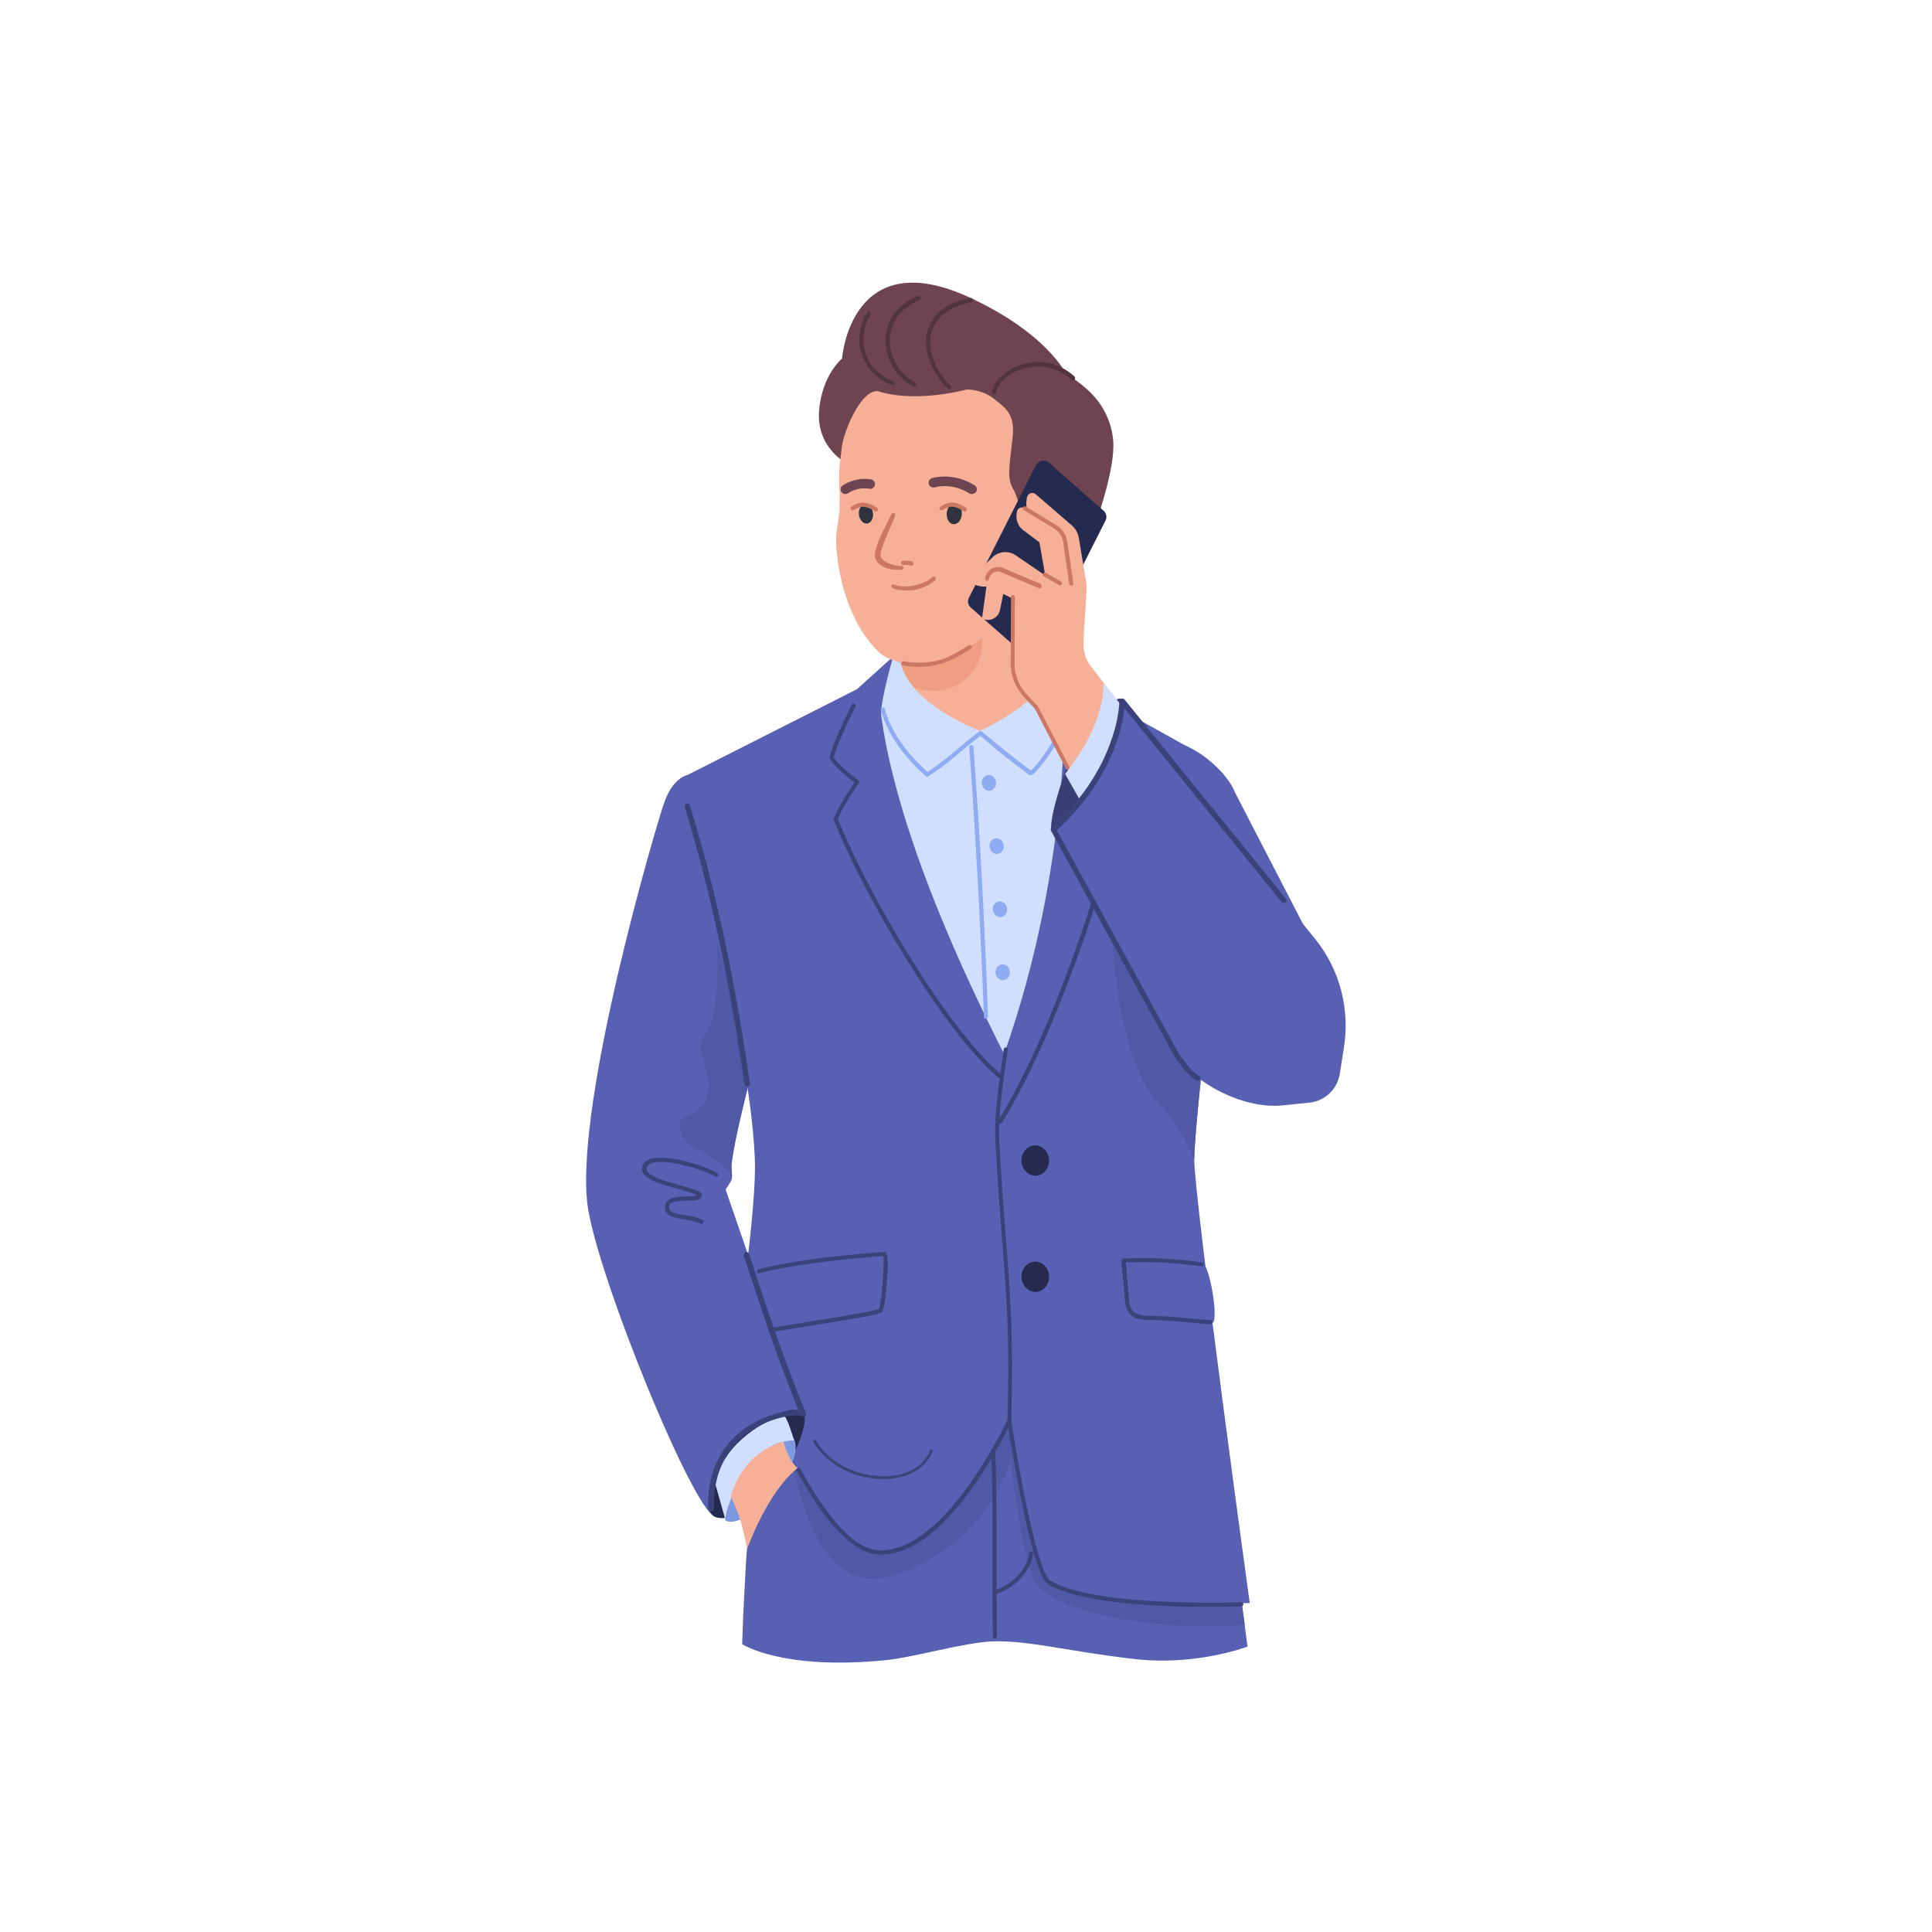 <?xml version="1.0" encoding="utf-8"?>
<!-- Generator: Adobe Illustrator 27.1.1, SVG Export Plug-In . SVG Version: 6.00 Build 0)  -->










<svg version="1.1" id="Layer_1" xmlns="http://www.w3.org/2000/svg" xmlns:xlink="http://www.w3.org/1999/xlink" x="0px" y="0px" viewBox="0 0 700 700" style="enable-background:new 0 0 700 700;" xml:space="preserve">
<style type="text/css">
	.st0{fill:#5760B3;}
	.st1{fill:#5059A6;}
	.st2{fill:#3B427A;}
	.st3{fill:#252A4F;}
	.st4{fill:#D1DFFF;}
	.st5{fill:#7B98E0;}
	.st6{fill:#F6B097;}
	.st7{fill:#6F4451;}
	.st8{fill:#F09E82;}
	.st9{fill:#CC7764;}
	.st10{fill:#2F3340;}
	.st11{fill:#51343C;}
	.st12{fill:#8FABF2;}
	.st13{fill:#393F75;}
</style>
<switch>
	
	<g>
		<g>
			<g>
				<g>
					<path class="st0" d="M485.6,360.9l-38.8,34.6l-58.9-105.9l27.6-20.6c9.2-4.9,27.6,7.1,32.1,18.4L485.6,360.9z"/>
				</g>
			</g>
			<g>
				<g>
					<path class="st0" d="M452,596.6c-7-54-20.5-133.3-20.5-133.3l-142.2,5.2c0,0-17.6,69.4-19,97.3c-0.5,10.1-1,17-1.4,29.9
						c0,0,14.5,9.6,52.1,5.8c10.1-1,28.7-6.5,38.8-6.8c13-0.4,27.6,3.7,51.3,6.4C433.3,603.7,452,596.6,452,596.6z"/>
				</g>
			</g>
			<g>
				<g>
					<path class="st1" d="M451,588.7c-2.1-15.7-4.7-32.9-7.2-49.5c-3.9-24.8-7.9-48.1-10.1-62.2l-150,15.1c0,0.1-0.1,0.2-0.1,0.3
						c-0.1,0.5-0.2,1-0.3,1.5c0,0.2-0.1,0.3-0.1,0.5c-0.1,0.5-0.2,1-0.3,1.5c0,0.2-0.1,0.3-0.1,0.5c-0.1,0.5-0.2,1-0.3,1.5
						c0,0.2-0.1,0.3-0.1,0.5c-0.1,0.5-0.2,1-0.4,1.6c0,0.1-0.1,0.3-0.1,0.4c-0.1,0.6-0.3,1.1-0.4,1.7c0,0.1-0.1,0.2-0.1,0.3
						c-0.5,2.1-0.9,4.3-1.4,6.5l7.1,18.8c0,0,6.1,54.7,38.6,42.6c32.6-12.1,40.5-40.9,40.5-40.9s4.6,40.5,9.6,45.1
						C391.4,588.8,431.7,590.2,451,588.7z"/>
				</g>
			</g>
			<g>
				<g>
					<path class="st0" d="M432.7,419.9c0-11.7,8.3-83.7,13-120.7c1.3-9.9-3-21.5-11.6-26.5l-80.5-44.8l-12.2-6.1l-30.9,27.9
						l-64,32.4v11.6c0,0,25,77.8,27,126.3c0.7,16.4-5.9,61.5-5.9,61.5s26.1,79.8,50.8,81.1c24.7,1.3,47.3-47.6,47.3-47.6
						s8.5,54.4,14.5,58.5c13.4,9.2,72.6,7.3,72.6,7.3S432.7,434.7,432.7,419.9z"/>
				</g>
			</g>
			<g>
				<g>
					<path class="st1" d="M440.3,343.2l-38.2-21.4c0,0,0,59.6,17.3,77.4c5.8,6,10.1,13.5,13.3,20.8
						C432.7,412,436.4,376.7,440.3,343.2z"/>
				</g>
			</g>
			<g>
				<g>
					<path class="st0" d="M249.1,280.8c0,0-5.1,0.8-8.3,9.6c-3.2,8.8-32.3,108.3-28,145.6c3,25.4,40.4,116.5,46.9,113.5
						c19.6-9.1,31.3-37,31.3-37L262.9,431c0,0,1.9-2.7,2.2-3.7c0.4-1.4-0.2-4.2-0.1-5.6c1.2-11.5,10.4-44.9,10.4-44.9L249.1,280.8z"/>
				</g>
			</g>
			<g>
				<g>
					<path class="st1" d="M265.2,426.1c-3.6-4.4-8.2-7.8-13.6-10.2c-4.5-2-7.6-9.9-3-11.5c16.5-6.1,1.5-23.8,6.5-29
						c4.7-4.9,5.2-20.7,4.7-35c4.2,16.7,8.5,35.9,11.1,53.8c-2.5,10-5.2,21.7-5.8,27.6C264.9,422.7,265.2,424.6,265.2,426.1z"/>
				</g>
			</g>
			<g>
				<g>
					<path class="st2" d="M360.4,593.6c-0.4,0-0.7-0.3-0.7-0.7c-0.1-7.1-0.1-15.4-0.1-24.3c0-15.5,0.1-31.5-0.5-42.3
						c0-0.4,0.3-0.8,0.7-0.8c0.4,0,0.8,0.3,0.8,0.7c0.5,10.8,0.5,26.9,0.5,42.4c0,8.8,0,17.1,0.1,24.2
						C361.2,593.2,360.8,593.6,360.4,593.6C360.4,593.6,360.4,593.6,360.4,593.6z"/>
				</g>
			</g>
			<g>
				<g>
					<path class="st3" d="M256.8,542.7c-0.2-7,5.8-16.2,9.8-20.2c4.2-4.1,18.8-14.7,24.1-10.8c2.3,1.6-0.4,10.2-3.7,16
						c-4.1,7.1-16.3,23.4-26.4,22.3C255.6,549.4,256.8,542.7,256.8,542.7L256.8,542.7z"/>
				</g>
			</g>
			<g>
				<g>
					<path class="st2" d="M360.4,577.7c-0.3,0-0.6-0.2-0.7-0.6c-0.1-0.4,0.1-0.8,0.5-0.9c5.5-1.5,11.8-6.9,12.7-13.4
						c0.1-0.4,0.4-0.7,0.8-0.6c0.4,0.1,0.7,0.4,0.6,0.8c-1,7.1-7.7,13-13.7,14.6C360.5,577.7,360.5,577.7,360.4,577.7z"/>
				</g>
			</g>
			<g>
				<g>
					<path class="st4" d="M283.7,512.8c1.3-0.4,3.6,8.1,4.1,9.1c2.8,6.1-9,26.2-21.5,29.3c-1.3,0.3-2.4,0.2-3.4-0.3l-3.7-13.1
						C261,524.9,274.7,515.4,283.7,512.8z"/>
				</g>
			</g>
			<g>
				<g>
					<path class="st5" d="M287.7,521.9c2.8,6.1-9,26.2-21.5,29.3c-1.3,0.3-2.4,0.2-3.4-0.3C262,549.5,270,521.8,287.7,521.9z"/>
				</g>
			</g>
			<g>
				<g>
					<path class="st6" d="M283.9,522.4c0,0,1.6,6.7,5.1,9.5c-11.1,8.8-18.3,29.3-18.3,29.3s-1.7-9.4-3.8-14.2
						c-0.8-1.7-1.5-3.5-2.1-4.9C269.8,525,283.9,522.4,283.9,522.4z"/>
				</g>
			</g>
			<g>
				<g>
					<path class="st2" d="M437.6,582.2c-16.8,0-46.2-1.1-57.8-8.2c-1-0.6-4.1-2.5-9.9-31.2c-2.1-10.6-3.8-21-4.6-25.5
						c-2,4.1-6.9,13.2-13.4,22.3c-11.8,16.2-23,24.2-33.6,23.6c-8.9-0.5-18.9-10.6-29.6-30.3c-0.2-0.4-0.1-0.8,0.3-1
						c0.4-0.2,0.8-0.1,1,0.3c10.5,19.1,20,29.1,28.4,29.5c23.9,1.2,46.4-46.7,46.6-47.2c0.1-0.3,0.5-0.5,0.8-0.4
						c0.3,0,0.6,0.3,0.6,0.6c3.3,21.8,9.8,55.3,14.2,58c15.9,9.8,68.6,7.8,69.1,7.8c0.4,0,0.8,0.3,0.8,0.7s-0.3,0.8-0.7,0.8
						C449.1,582,444.4,582.2,437.6,582.2z"/>
				</g>
			</g>
			<g>
				<g>
					<path class="st2" d="M254.2,443.5c-0.1,0-0.2,0-0.3-0.1c-1.8-0.9-4-1.2-6.1-1.6c-3.5-0.6-6.8-1.1-6.9-4.2c0-1,0.2-1.8,0.8-2.4
						c1.5-1.6,4.5-1.6,7.2-1.7c1.4,0,3.3-0.1,3.7-0.4c-0.8-0.6-4.1-1.5-6.5-2.2c-6.4-1.7-13.7-3.7-13.5-7.5c0.1-1.3,0.8-2.4,2-3
						c5.4-2.9,20.5,1.8,25.3,4.6c0.4,0.2,0.5,0.7,0.3,1c-0.2,0.4-0.7,0.5-1,0.3c-4.9-2.9-19.3-7-23.8-4.6c-0.8,0.4-1.2,1-1.2,1.8
						c-0.1,2.6,7.4,4.6,12.4,6c4.9,1.3,7.3,2.1,7.7,3.3c0.1,0.3,0.1,0.7-0.4,1.2c-0.8,0.9-2.6,0.9-4.9,1c-2.3,0.1-5.1,0.1-6.2,1.2
						c-0.3,0.3-0.4,0.8-0.4,1.3c0.1,1.8,2.2,2.3,5.7,2.8c2.1,0.3,4.5,0.7,6.5,1.7c0.4,0.2,0.5,0.6,0.3,1
						C254.7,443.3,254.4,443.5,254.2,443.5z"/>
				</g>
			</g>
			<g>
				<g>
					<path class="st2" d="M320.2,535.9c-8.9,0-20-4-25.5-13.5c-0.1-0.2-0.1-0.5,0.2-0.7c0.2-0.1,0.5-0.1,0.7,0.2
						c5.8,9.9,17.9,13.6,26.8,12.9c7.2-0.6,12.6-4,14.6-9.3c0.1-0.3,0.4-0.4,0.6-0.3c0.3,0.1,0.4,0.4,0.3,0.6
						c-2.2,5.7-7.8,9.3-15.5,10C321.7,535.8,321,535.9,320.2,535.9z"/>
				</g>
			</g>
			<g>
				<g>
					<path class="st4" d="M324.1,236.2c0,0-5.4,18.3-4.8,23.2c2.2,16.2,9.8,54,44.5,122.5c24.4-68.9,21.9-131.6,21.9-131.6
						s-4.7-14.3-7.7-17.3C348.9,204,324.1,236.2,324.1,236.2L324.1,236.2z"/>
				</g>
			</g>
			<g>
				<g>
					<path class="st7" d="M307.1,168.1c0,0-11.6-5.7-10.3-19.7c1.2-12.8,8.3-18.5,8.3-18.5s3-42.5,46.9-21.8
						c16.6,7.8,28.4,17.5,34.3,27.2c6.5,4.5,15,10.2,16.9,23c2.6,17.1-20.1,66.1-20.1,66.1l-20.3-0.1L307.1,168.1z"/>
				</g>
			</g>
			<g>
				<g>
					<path class="st6" d="M378.6,198.6l-50.4,15.7c0,0-1.9,13.7-1.9,25.8c3.7,15.5,28.8,24.7,28.8,24.7s24.9-11.3,24.8-22.8
						C379.9,229.2,378.6,198.6,378.6,198.6z"/>
				</g>
			</g>
			<g>
				<g>
					<path class="st8" d="M355.9,205.7l-27.7,8.6c0,0-1.9,13.7-1.9,25.8c0.8,3.3,2.6,6.3,4.9,9c0,0,5.6,1.7,9.1,1.2
						c8.9-1.2,15.6-8.5,15.6-17.5V205.7z"/>
				</g>
			</g>
			<g>
				<g>
					<path class="st6" d="M318,141.7c-6.5-0.3-12.5,15.5-13,20.3c-0.8,6.9-1.3,9.9-0.8,15.9c0.1,0.7,0,6.9-0.1,7.8
						c-0.8,7-1.8,7.9-0.6,17.3c1.3,9.5,5.3,24.2,15,33.3c5.2,4.9,17.8,6.1,26.2,1.9c6.3-3.2,19.2-11.2,25.7-25
						c2.8-5.9,5-24.1,5-24.1l-4.4,3.2c0,0-1.4-10.8-3.8-14.9c-2.4-4.1-1.6-7.3-0.3-18.9c1-8.8-3-10.9-6.5-13.8
						c-2.8-2.3-6.4-3.5-10-3.6C339.6,143.8,327.2,144.7,318,141.7z"/>
				</g>
			</g>
			<g>
				<g>
					<path class="st9" d="M333,241.6c-1.9,0-3.9-0.2-5.8-0.5c-0.4-0.1-0.7-0.5-0.6-0.9c0.1-0.4,0.5-0.7,0.9-0.6
						c5.8,1.1,12.3,0.4,16.9-2c1.5-0.8,3.9-2,6.6-3.8c0.3-0.2,0.8-0.1,1,0.2c0.2,0.3,0.1,0.8-0.2,1c-2.8,1.9-5.2,3.2-6.8,3.9
						C341.6,240.7,337.3,241.6,333,241.6z"/>
				</g>
			</g>
			<g>
				<g>
					<path class="st6" d="M374,190.7c0,0,4.9-18.5,13.1-14.9c10.1,4.5,0.3,34.8-12,31.5C368.9,205.6,374,190.7,374,190.7L374,190.7z
						"/>
				</g>
			</g>
			<g>
				<g>
					<path class="st10" d="M311.2,186.4c-0.2-1.9,0.8-3.6,2.2-3.7c1.4-0.1,2.7,1.4,2.9,3.3c0.2,1.9-0.8,3.6-2.2,3.7
						C312.7,189.8,311.4,188.3,311.2,186.4L311.2,186.4z"/>
				</g>
			</g>
			<g>
				<g>
					<path class="st9" d="M324.3,186.7c-0.5,1.9-1.7,4.3-2.5,6.1c-0.8,2-1.7,4-2.3,6c-0.2,0.8-0.5,1.7-0.5,2.5
						c0.4,2.5,5.5,3.9,7.7,3.8c0.8,0,0.9,1.1,0.1,1.3c-0.6,0.1-1.2,0.1-1.9,0.1c-3.4-0.1-8.6-1.9-7.9-6.1c0.9-4.8,3.6-9,5.6-13.3
						c0.2-0.3,0.2-0.5,0.4-0.8C323.4,185.6,324.5,185.9,324.3,186.7L324.3,186.7z"/>
				</g>
			</g>
			<g>
				<g>
					<path class="st11" d="M323.4,139.5c-0.1,0-0.2,0-0.3,0c-5-1.8-9.1-6-10.8-11c-1.7-5-1-10.9,1.9-15.3c0.2-0.3,0.7-0.4,1-0.2
						c0.3,0.2,0.4,0.7,0.2,1c-2.6,4.1-3.3,9.4-1.8,14c1.5,4.6,5.3,8.4,9.9,10.1c0.4,0.1,0.6,0.6,0.5,1
						C324,139.3,323.7,139.5,323.4,139.5z"/>
				</g>
			</g>
			<g>
				<g>
					<path class="st11" d="M331.2,140.1c-0.1,0-0.2,0-0.3-0.1c-6.3-3.2-10.4-10.4-10-17.5c0.3-6.8,4.7-12.5,11.7-15.2
						c0.4-0.2,0.8,0,1,0.4c0.2,0.4,0,0.8-0.4,1c-6.4,2.5-10.4,7.7-10.8,13.9c-0.3,6.5,3.5,13.1,9.2,16.1c0.4,0.2,0.5,0.6,0.3,1
						C331.7,140,331.5,140.1,331.2,140.1z"/>
				</g>
			</g>
			<g>
				<g>
					<path class="st11" d="M343.9,141c-0.2,0-0.4-0.1-0.5-0.2c-6.4-6.2-9.4-15.3-7.1-21.7c2.8-7.8,10.1-10.1,15.3-11.1
						c0.4-0.1,0.8,0.2,0.9,0.6c0.1,0.4-0.2,0.8-0.6,0.9c-7.8,1.6-12.3,4.8-14.2,10.2c-1.8,5-0.1,13.5,6.8,20.1
						c0.3,0.3,0.3,0.8,0,1.1C344.3,140.9,344.1,141,343.9,141z"/>
				</g>
			</g>
			<g>
				<g>
					<path class="st11" d="M360.1,142.9c0,0-0.1,0-0.1,0c-0.4-0.1-0.7-0.4-0.6-0.8c0.6-3.9,4.5-7.7,9.8-9.7c3.3-1.2,12-3.3,20.1,4
						c0.3,0.3,0.3,0.7,0.1,1.1c-0.3,0.3-0.7,0.3-1.1,0.1c-7.5-6.7-15.5-4.8-18.6-3.7c-4.7,1.7-8.4,5.2-8.8,8.5
						C360.7,142.6,360.4,142.9,360.1,142.9z"/>
				</g>
			</g>
			<g>
				<g>
					<path class="st2" d="M365.7,515.6C365.7,515.6,365.7,515.6,365.7,515.6c-0.4,0-0.8-0.4-0.7-0.8c0.9-30-0.3-44.9-1.9-65.4
						c-0.8-10.1-1.7-21.6-2.5-36.9c-0.4-7.6,1.2-19.7,3.1-32.4c0.1-0.4,0.4-0.7,0.8-0.6c0.4,0.1,0.7,0.4,0.6,0.8
						c-1.8,12.6-3.5,24.6-3.1,32.1c0.8,15.3,1.7,26.7,2.5,36.8c1.6,20.6,2.8,35.4,1.9,65.5C366.4,515.3,366.1,515.6,365.7,515.6z"/>
				</g>
			</g>
			<g>
				<g>
					<path class="st9" d="M327.9,213.9c-1.8,0-3.4-0.3-4.5-0.8c-0.4-0.2-0.5-0.6-0.3-1c0.2-0.4,0.6-0.5,1-0.3
						c2.3,1.2,9.3,1.1,13.7-2.7c0.3-0.3,0.8-0.2,1.1,0.1c0.3,0.3,0.2,0.8-0.1,1.1c-2.2,1.9-5.2,3.2-8.5,3.6
						C329.5,213.9,328.7,213.9,327.9,213.9z"/>
				</g>
			</g>
			<g>
				<g>
					<path class="st10" d="M348.5,186.2c0.1-2.1-1-3.9-2.5-3.9c-1.5-0.1-2.8,1.6-3,3.7c-0.1,2.1,1,3.9,2.5,3.9
						C347.1,190,348.4,188.3,348.5,186.2L348.5,186.2z"/>
				</g>
			</g>
			<g>
				<g>
					<path class="st2" d="M362.2,390.6c-0.2,0-0.3-0.1-0.5-0.2c-19.9-16.6-49.4-67.3-59.6-93.3c-0.1-0.2-0.1-0.4,0-0.5
						c1.7-4.6,6.1-11,7.5-13.1c-2.1-1.6-8.4-6.5-9-9.1c0-0.1,0-0.3,0-0.4c1.5-5.1,4.1-10.7,8-18.7c0.2-0.4,0.6-0.5,1-0.3
						c0.4,0.2,0.5,0.6,0.3,1c-3.8,7.8-6.3,13.3-7.8,18.2c0.7,2,5.8,6.2,8.9,8.5c0.3,0.2,0.4,0.7,0.2,1c-0.1,0.1-5.6,7.9-7.6,13
						c10.2,26,39.3,76,59,92.4c0.3,0.3,0.4,0.7,0.1,1.1C362.6,390.5,362.4,390.6,362.2,390.6z"/>
				</g>
			</g>
			<g>
				<g>
					<path class="st2" d="M362.2,407.2c-0.1,0-0.3,0-0.4-0.1c-0.4-0.2-0.5-0.7-0.2-1c20-32.2,38.8-90.5,42.1-110.6
						c-1.6-3.4-10.5-13.4-10.6-13.5c-0.1-0.2-0.2-0.4-0.2-0.6c0-0.2,0.1-0.4,0.3-0.5c0.1,0,6.1-4.5,9.2-7.9c-2.1-4.4-5.4-10.6-10-16
						c-0.3-0.3-0.2-0.8,0.1-1.1c0.3-0.3,0.8-0.2,1.1,0.1c4.8,5.7,8.3,12.3,10.4,16.8c0.1,0.3,0.1,0.6-0.1,0.8
						c-2.5,2.9-7.3,6.7-9.1,8c2,2.3,9.1,10.5,10.4,13.5c0.1,0.1,0.1,0.3,0.1,0.4c-3.2,20-22.2,78.9-42.3,111.3
						C362.7,407.1,362.5,407.2,362.2,407.2z"/>
				</g>
			</g>
			<g>
				<g>
					<path class="st12" d="M336.1,281.5c-0.2,0-0.3-0.1-0.5-0.2c-0.5-0.4-13-10.6-16.4-24.1c-0.1-0.4,0.1-0.8,0.5-0.9
						c0.4-0.1,0.8,0.1,0.9,0.5c2.9,11.6,13.3,21,15.5,22.9c4.8-3.2,7.6-5.6,10.8-8.3c2.3-1.9,4.6-3.9,7.9-6.4c0.3-0.2,0.7-0.2,0.9,0
						c8,6.7,11.4,9.4,17.8,14.2c1.6-1.3,7.3-8.2,10.8-16.3c0.2-0.4,0.6-0.6,1-0.4c0.4,0.2,0.6,0.6,0.4,1c-3.9,9-10.7,17.1-12.1,17.4
						c-0.2,0-0.4,0-0.6-0.1c-6.6-4.9-10-7.5-17.8-14.2c-3,2.3-5.2,4.2-7.4,6c-3.2,2.7-6.2,5.3-11.5,8.7
						C336.3,281.5,336.2,281.5,336.1,281.5z"/>
				</g>
			</g>
			<g>
				<g>
					<path class="st12" d="M357.2,369.1c-0.4,0-0.7-0.3-0.7-0.7c-1.2-32.4-3-65.3-5.3-97.7c0-0.4,0.3-0.8,0.7-0.8
						c0.4,0,0.8,0.3,0.8,0.7c2.4,32.4,4.1,65.3,5.3,97.7C358,368.7,357.7,369.1,357.2,369.1C357.3,369.1,357.3,369.1,357.2,369.1z"/>
				</g>
			</g>
			<g>
				<g>
					<path class="st2" d="M280.9,482.4c-0.4,0-0.7-0.3-0.7-0.6c-0.1-0.4,0.2-0.8,0.6-0.9c3.6-0.6,8.2-1.4,12.9-2.1
						c10-1.6,22.3-3.6,24.8-4.5c1.1-3.8,2-16.7,1.5-19.2c-19.9,1.5-34.6,3.6-44.9,6.2c-0.4,0.1-0.8-0.1-0.9-0.5
						c-0.1-0.4,0.1-0.8,0.5-0.9c10.5-2.7,25.4-4.8,45.7-6.3c0.2,0,0.4,0,0.5,0.1c0.3,0.3,1.2,0.9,0.5,9.9c-0.3,4.3-0.9,9.5-1.6,11.5
						c-0.1,0.2-0.2,0.3-0.3,0.4c-1.7,1-11.2,2.5-25.5,4.8c-4.8,0.8-9.3,1.5-12.9,2.1C281,482.3,281,482.4,280.9,482.4z M319.9,454.7
						L319.9,454.7L319.9,454.7z"/>
				</g>
			</g>
			<g>
				<g>
					<path class="st2" d="M257.6,547.6c-0.5,0-1-0.4-1-1c-0.3-11.1,3.1-20,10-26.4c6.8-6.3,14.9-8.3,18.1-8.8
						c1.3-0.2,3.1-0.5,4.6-0.4c-7.6-18.8-13.7-37.2-19-53.6l-0.8-2.4c-0.2-0.5,0.1-1.1,0.6-1.3c0.5-0.2,1.1,0.1,1.3,0.6l0.8,2.4
						c5.5,16.9,11.8,36,19.8,55.3c0,0,0,0.1,0,0.1c0.2,0.5-0.1,1.1-0.6,1.2c-0.4,0.2-0.9,0-1.1-0.3c-1.3-0.5-9.6-0.1-17.6,5
						c-6.6,4.2-14.5,12.5-14,28.5C258.6,547.1,258.2,547.6,257.6,547.6C257.6,547.6,257.6,547.6,257.6,547.6z"/>
				</g>
			</g>
			<g>
				<g>
					<path class="st0" d="M436.5,458.3c-9.3-1.4-20-2-29.5-1.5c0.4,5.2,0.8,8.1,1.2,13.3c0.1,1.8,0.3,3.8,1.5,5.2
						c1.8,2.3,5.2,2.3,8.2,2.2c6.3-0.1,16.2,1.4,21.7,1.7C441.1,476.5,438.9,462.6,436.5,458.3z"/>
				</g>
			</g>
			<g>
				<g>
					<path class="st2" d="M438.4,479.8C438.4,479.8,438.4,479.8,438.4,479.8c-2.1-0.1-4.6-0.4-7.3-0.6c-4.4-0.4-9.4-0.9-13.3-0.9
						c-3,0-6.7,0.1-8.7-2.5c-1.3-1.7-1.5-3.9-1.6-5.6c-0.2-2.6-0.4-4.6-0.6-6.6c-0.2-2-0.4-4.1-0.6-6.7c0-0.2,0.1-0.4,0.2-0.6
						c0.1-0.2,0.3-0.2,0.5-0.3c9.5-0.5,19.1,0,28.5,1.4c0.4,0.1,0.7,0.4,0.6,0.8c-0.1,0.4-0.4,0.7-0.8,0.6
						c-9.1-1.3-18.3-1.8-27.4-1.4c0.2,2.2,0.4,4.1,0.5,5.9c0.2,2,0.4,4.1,0.6,6.7c0.1,1.9,0.3,3.6,1.3,4.8c1.6,2,4.8,2,7.6,2
						c4,0,9,0.5,13.5,0.9c2.7,0.3,5.2,0.5,7.2,0.6c0.4,0,0.7,0.4,0.7,0.8C439.1,479.5,438.8,479.8,438.4,479.8z"/>
				</g>
			</g>
			<g>
				<g>
					<path class="st2" d="M270.7,393.7c-0.5,0-0.9-0.4-1-0.9c-5.4-37.8-12.5-70.6-21.6-100.4c-0.2-0.5,0.1-1.1,0.7-1.2
						c0.5-0.2,1.1,0.1,1.2,0.7c9.2,29.9,16.3,62.8,21.7,100.7c0.1,0.5-0.3,1.1-0.8,1.1C270.8,393.7,270.7,393.7,270.7,393.7z"/>
				</g>
			</g>
			<g>
				<g>
					<path class="st9" d="M375.8,200.8c-0.3,0-0.5-0.2-0.7-0.4c-0.2-0.4,0-0.8,0.3-1c1.9-1,2.9-3.3,2.1-5.4
						c-0.1-0.2-0.2-0.4-0.4-0.7c-0.3-0.5-0.7-1.1-0.8-1.7c-0.1-1.2,2.2-8.7,6.6-10.2c0.4-0.1,0.8,0.1,0.9,0.5
						c0.1,0.4-0.1,0.8-0.5,0.9c-3.6,1.2-5.6,8-5.6,8.7c0,0.2,0.3,0.6,0.5,0.9c0.2,0.3,0.5,0.7,0.6,1c1,2.8-0.2,6-2.8,7.3
						C376,200.8,375.9,200.8,375.8,200.8z"/>
				</g>
			</g>
			<g>
				<g>
					<path class="st3" d="M370.1,420.5c0-3,2.2-5.5,5-5.5c2.7,0,5,2.5,5,5.5c0,3-2.2,5.5-5,5.5C372.4,425.9,370.1,423.5,370.1,420.5
						L370.1,420.5z"/>
				</g>
			</g>
			<g>
				<g>
					<path class="st3" d="M370.1,462.6c0-3,2.2-5.5,5-5.5c2.7,0,5,2.5,5,5.5c0,3-2.2,5.5-5,5.5C372.4,468.1,370.1,465.6,370.1,462.6
						L370.1,462.6z"/>
				</g>
			</g>
			<g>
				<g>
					<path class="st12" d="M355.7,283.6c0-1.6,1.2-2.8,2.6-2.8c1.4,0,2.6,1.3,2.6,2.9c0,1.6-1.2,2.8-2.6,2.8
						C356.9,286.5,355.7,285.2,355.7,283.6L355.7,283.6z"/>
				</g>
			</g>
			<g>
				<g>
					<path class="st12" d="M358.5,306.6c-0.1-1.6,1.1-2.9,2.5-2.9c1.4,0,2.7,1.2,2.7,2.8c0.1,1.6-1.1,2.9-2.5,2.9
						C359.8,309.4,358.6,308.2,358.5,306.6L358.5,306.6z"/>
				</g>
			</g>
			<g>
				<g>
					<path class="st12" d="M359.7,329.5c-0.1-1.6,1.1-2.9,2.5-2.9c1.4,0,2.7,1.2,2.7,2.8c0.1,1.6-1.1,2.9-2.5,2.9
						C361,332.3,359.8,331,359.7,329.5L359.7,329.5z"/>
				</g>
			</g>
			<g>
				<g>
					<path class="st12" d="M360.7,352.3c-0.1-1.6,1.1-2.9,2.5-2.9c1.4,0,2.7,1.2,2.7,2.8c0.1,1.6-1.1,2.9-2.5,2.9
						C362,355.2,360.7,353.9,360.7,352.3L360.7,352.3z"/>
				</g>
			</g>
			<g>
				<g>
					<path class="st3" d="M371.5,237.5l-19.7-17.3c-1.1-0.9-1.4-2.5-0.7-3.7l24.2-47.9c0.9-1.8,3.3-2.3,4.8-0.9l19.7,17.3
						c1.1,0.9,1.4,2.5,0.7,3.7l-24.2,47.9C375.4,238.4,373,238.8,371.5,237.5z"/>
				</g>
			</g>
			<g>
				<g>
					<path class="st7" d="M352.1,179c-0.3,0-0.7-0.1-1-0.3c-0.1-0.1-5.8-3.9-12.5-2.1c-0.9,0.2-1.9-0.3-2.1-1.3
						c-0.2-0.9,0.3-1.9,1.3-2.1c8.3-2.1,15.1,2.5,15.4,2.7c0.8,0.5,1,1.6,0.4,2.4C353.2,178.7,352.6,179,352.1,179z"/>
				</g>
			</g>
			<g>
				<g>
					<path class="st7" d="M306.3,179c-0.5,0-1.1-0.3-1.4-0.7c-0.6-0.8-0.4-1.9,0.4-2.4c0.2-0.1,4.5-3.2,10.3-2.2
						c0.9,0.2,1.6,1.1,1.4,2c-0.2,0.9-1.1,1.6-2,1.4c-4.3-0.8-7.6,1.5-7.7,1.6C307,178.9,306.6,179,306.3,179z"/>
				</g>
			</g>
			<g>
				<g>
					<g>
						<path class="st9" d="M349.5,185.3c-0.1,0-0.3,0-0.4-0.1c0,0-2.3-1.6-4.2-1.6c-1.7,0-3.3,1.2-3.4,1.2c-0.3,0.2-0.8,0.2-1-0.2
							c-0.2-0.3-0.2-0.8,0.2-1c0.1-0.1,2.1-1.5,4.2-1.5c2.4,0,5,1.8,5.1,1.9c0.3,0.2,0.4,0.7,0.2,1
							C350,185.2,349.7,185.3,349.5,185.3z"/>
					</g>
				</g>
			</g>
			<g>
				<g>
					<g>
						<path class="st9" d="M317.3,185.3c-0.1,0-0.3,0-0.4-0.1c0,0-2.3-1.6-4.2-1.6c-1.7,0-3.3,1.2-3.4,1.2c-0.3,0.2-0.8,0.2-1-0.2
							c-0.2-0.3-0.2-0.8,0.2-1c0.1-0.1,2.1-1.5,4.2-1.5c2.4,0,5,1.8,5.1,1.9c0.3,0.2,0.4,0.7,0.2,1
							C317.8,185.2,317.6,185.3,317.3,185.3z"/>
					</g>
				</g>
			</g>
			<g>
				<g>
					<g>
						<path class="st13" d="M381,301.1c12.5-9.2,21.8-29.5,25.6-47c-1-5.6-16.4,14-19,20.9C379.2,297.6,381,301.1,381,301.1z"/>
					</g>
				</g>
				<g>
					<path class="st6" d="M437.5,295.8l-42.2-54.3c-1.8-2.3-2.7-5-2.7-7.9c0-6.2,1-14.8,1.1-21.6v0l-2.8-17
						c-0.3-1.7-1.1-3.3-2.4-4.5l-13.2-11.4c-1.1-1-2.9-0.4-3.2,1.1c-0.4,1.8-0.3,3.3,0.1,4.5l-1-0.6c-1-0.6-2.4-0.1-2.7,1.1
						c-0.7,2.8,0.3,5.4,2,6.7l6.1,4.6l2.1,12l-10.7-7.3c-2.6-1.8-6.2-1.5-8.5,0.8l-6.8,6.7c-0.9,0.8-0.9,2.4,0.2,3
						c1,0.5,2.8,1,4.5,0.8l-1.6,11.6l0.5,0.2c2.6,1,5.4-0.5,6-3.2l1.2-5.9l3.4,1.7l0.2,24.7c0.3,4,2,7.9,4.8,10.8l1.9,2.1l43.4,80.7
						L437.5,295.8z"/>
					<g>
						<g>
							<path class="st9" d="M386.9,278.9c-0.3,0-0.5-0.1-0.7-0.4l-11.3-21.8l-3.7-3.9c-2.9-3.1-4.7-7.1-5-11.3c0,0,0,0,0-0.1
								l0.1-25.1c0-0.4,0.3-0.7,0.7-0.7c0,0,0,0,0,0c0.4,0,0.7,0.3,0.7,0.8l-0.1,25.1c0.3,3.9,1.9,7.5,4.6,10.3l3.8,4
								c0,0.1,0.1,0.1,0.1,0.2l11.4,21.9c0.2,0.4,0,0.8-0.3,1C387.2,278.9,387,278.9,386.9,278.9z"/>
						</g>
					</g>
					<g>
						<g>
							<path class="st9" d="M376.7,213.2c-0.1,0-0.2,0-0.3-0.1l-14.2-6c-0.9-0.2-1.8,0-2.5,0.5c-0.7,0.5-1.2,1.3-1.4,2.2
								c-0.1,0.4-0.4,0.7-0.8,0.6c-0.4-0.1-0.7-0.4-0.6-0.8c0.2-1.3,0.9-2.5,2-3.3c1.1-0.8,2.4-1,3.7-0.8c0,0,0.1,0,0.1,0l14.2,6
								c0.4,0.2,0.6,0.6,0.4,1C377.3,213,377,213.2,376.7,213.2z"/>
						</g>
					</g>
					<g>
						<g>
							<path class="st9" d="M388.1,212.1c-0.4,0-0.7-0.3-0.7-0.6l-2.2-15.1c-0.3-2-1.4-3.7-3.1-4.8l-11.2-6.8
								c-0.4-0.2-0.5-0.7-0.2-1c0.2-0.4,0.7-0.5,1-0.2l11.2,6.8c2.1,1.3,3.4,3.4,3.8,5.9l2.2,15.1c0.1,0.4-0.2,0.8-0.6,0.8
								C388.2,212.1,388.2,212.1,388.1,212.1z"/>
						</g>
					</g>
					<g>
						<g>
							<path class="st9" d="M384.1,212.1c-0.1,0-0.3,0-0.4-0.1l-5.5-3.2c-0.4-0.2-0.5-0.7-0.3-1c0.2-0.4,0.7-0.5,1-0.3l5.5,3.2
								c0.4,0.2,0.5,0.7,0.3,1C384.6,212,384.3,212.1,384.1,212.1z"/>
						</g>
					</g>
				</g>
				<g>
					<g>
						<path class="st4" d="M437.5,295.8l-37.7-48.4c0.2,12.5-7.5,25-13.9,33l31.1,54.7L437.5,295.8z"/>
					</g>
				</g>
				<g>
					<g>
						<path class="st0" d="M486.9,379.7l-1.5,9.5c-0.9,5.5-5.4,9.7-10.9,10.3l-9.8,1c-13.3,1.4-31.2-7.1-38.5-18.4l-44.5-81.5
							c12.5-9.2,21.2-28.9,25-46.5l69.8,86.1C485.4,351.2,489.2,365.6,486.9,379.7z"/>
					</g>
				</g>
				<g>
					<g>
						<path class="st2" d="M434,391.5c-0.1,0-0.3,0-0.4-0.1c-3.1-1.3-7.7-8.1-8.2-8.8c0,0,0-0.1,0-0.1L380.8,301
							c-0.2-0.4-0.1-0.9,0.2-1.2c14.2-12.5,23.7-30,24.6-45.8c0-0.4,0.3-0.8,0.7-0.9c0.4-0.1,0.8,0,1.1,0.3l58.5,72.2
							c0.3,0.4,0.3,1.1-0.1,1.4c-0.4,0.3-1.1,0.3-1.4-0.1l-57-70.3c-1.7,15.4-10.9,32-24.5,44.2l44.1,80.8c1.3,2,5.2,7.2,7.3,8.1
							c0.5,0.2,0.7,0.8,0.5,1.3C434.8,391.3,434.4,391.5,434,391.5z"/>
					</g>
				</g>
			</g>
			<g>
				<g>
					<path class="st9" d="M330.3,205c-0.2,0-0.4-0.1-0.5-0.2c-0.3-0.1-1.5-0.1-2.5-0.1c-0.4,0-0.8-0.3-0.8-0.7
						c0-0.4,0.3-0.8,0.7-0.8c3.2-0.2,3.6,0.4,3.7,0.6c0.2,0.3,0.1,0.8-0.2,1C330.6,204.9,330.4,205,330.3,205z M329.6,204.6
						C329.6,204.6,329.6,204.6,329.6,204.6C329.6,204.6,329.6,204.6,329.6,204.6z"/>
				</g>
			</g>
		</g>
	</g>
</switch>

</svg>
